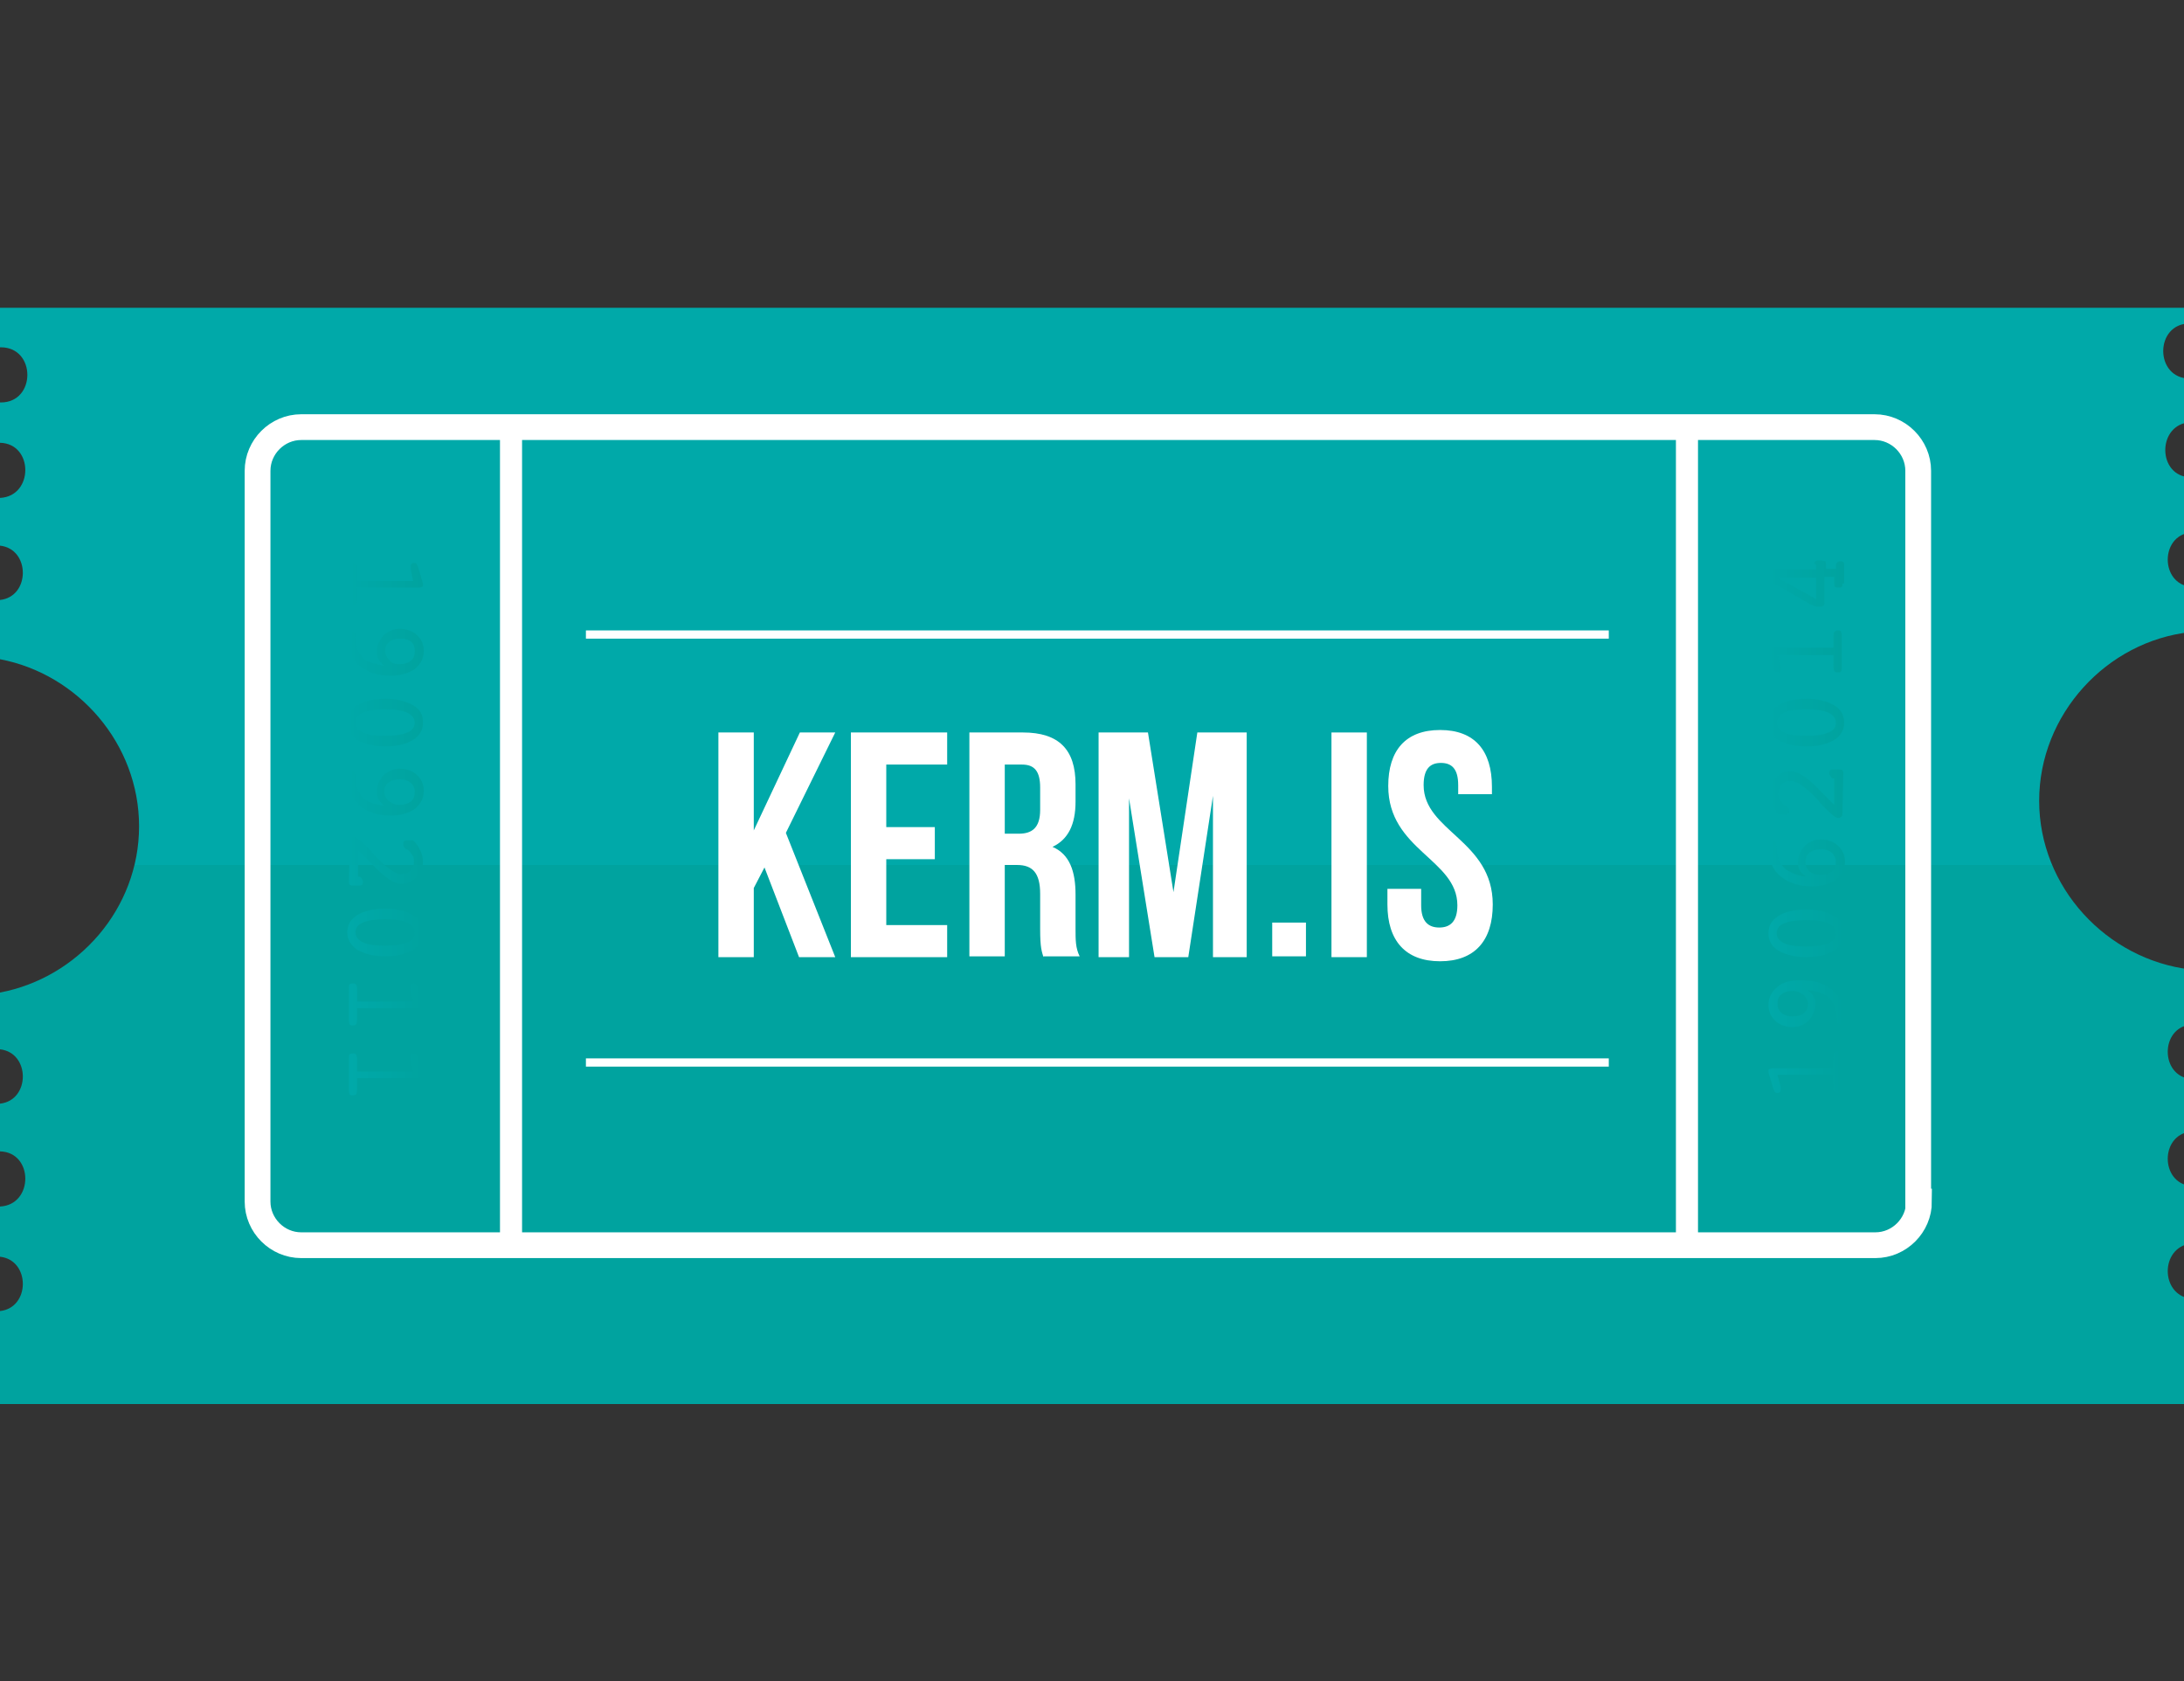 <?xml version="1.0" encoding="utf-8"?>
<!-- Generator: Adobe Illustrator 17.1.0, SVG Export Plug-In . SVG Version: 6.00 Build 0)  -->
<!DOCTYPE svg PUBLIC "-//W3C//DTD SVG 1.1//EN" "http://www.w3.org/Graphics/SVG/1.1/DTD/svg11.dtd">
<svg version="1.1" id="Laag_1" xmlns="http://www.w3.org/2000/svg" xmlns:xlink="http://www.w3.org/1999/xlink" x="0px" y="0px"
	 viewBox="0 0 265.4 204.3" enable-background="new 0 0 265.4 204.3" xml:space="preserve">
<rect x="0" y="0" width="265.4" height="204.3" fill="#333333" stroke="none"/>
<g id="Layer_1" display="none">
	<path display="inline" fill="#C9C9C9" d="M265,204.3V101h40v63.9C305,164.9,309.6,203.3,265,204.3z"/>
	<path display="inline" fill="#C9C9C9" d="M265,0v103.3h40V39.3C305,39.3,309.6,1,265,0z"/>
</g>
<g id="Layer_3" display="none">
	<path display="inline" fill="#B7B7B7" d="M265.1,204.3V101h-40v63.9C225.1,164.9,220.4,203.3,265.1,204.3z"/>
	<path display="inline" fill="#B7B7B7" d="M265.1,0.1v103.3h-40V39.5C225.1,39.5,220.4,1.1,265.1,0.1z"/>
	<rect x="260.1" y="23.5" display="inline" fill="#050606" width="5.3" height="159.3"/>
</g>
<g id="Layer_2">
	<g id="Laag_2">
		
			<linearGradient id="SVGID_1_" gradientUnits="userSpaceOnUse" x1="133.11" y1="166.903" x2="133.11" y2="34.886" gradientTransform="matrix(1 0 0 -1 0 206)">
			<stop  offset="0.5" style="stop-color:#00A9A9"/>
			<stop  offset="0.5" style="stop-color:#00A39F"/>
		</linearGradient>
		<path fill="url(#SVGID_1_)" d="M266.2,151.1v-7c-3.7-0.4-3.7-6.2,0-6.6v-6.4c-3.7-0.4-3.7-6.2,0-6.6v-6.7
			c-10.2-1.2-18.4-10-18.4-20.5s8.2-19.4,18.4-20.5v-5.5c-3.7-0.4-3.7-6.2,0-6.6v-6.7c-4.1-0.1-4.1-6.5,0-6.7V46c0,0-0.1,0-0.1,0
			c-4.3,0-4.3-6.7,0-6.7c0,0,0.1,0,0.1,0v-1.9H0v4.8c0,0,0.1,0,0.1,0c4.3,0,4.3,6.7,0,6.7c0,0-0.1,0-0.1,0v4.9
			c4.1,0.1,4.1,6.5,0,6.7v5.8c3.7,0.4,3.7,6.2,0,6.6v7.2c9.5,1.8,16.9,10.3,16.9,20.3S9.5,118.8,0,120.6v6.9c3.7,0.4,3.7,6.2,0,6.6
			v5.8c4.1,0.1,4.1,6.5,0,6.7v6.1c3.7,0.4,3.7,6.2,0,6.6v11.3h266.2v-12.8C262.5,157.3,262.5,151.6,266.2,151.1z"/>
		<g>
			
				<linearGradient id="SVGID_2_" gradientUnits="userSpaceOnUse" x1="42.462" y1="135.007" x2="51.469" y2="135.007" gradientTransform="matrix(1 0 0 -1 0 206)">
				<stop  offset="0" style="stop-color:#00A9A9"/>
				<stop  offset="1" style="stop-color:#00A39F"/>
			</linearGradient>
			<path fill="url(#SVGID_2_)" d="M49.9,69.1c0,0,0-0.1,0-0.1c0,0,0,0,0-0.1c0-0.1,0-0.3,0.1-0.4s0.2-0.1,0.3-0.1
				c0.1,0,0.2,0,0.3,0.1c0.1,0.1,0.1,0.2,0.2,0.4l0.6,2c0,0,0,0.1,0,0.1s0,0.1,0,0.1c0,0.1,0,0.2-0.1,0.2c-0.1,0-0.2,0.1-0.3,0.1
				h-7.6v1.1c0,0.4,0,0.7-0.1,0.8s-0.2,0.2-0.4,0.2c-0.2,0-0.3,0-0.4-0.1c0-0.1-0.1-0.2-0.1-0.4v-4.1c0-0.2,0-0.3,0.1-0.4
				c0.1-0.1,0.2-0.1,0.4-0.1c0.2,0,0.3,0,0.4,0.2c0.1,0.1,0.1,0.4,0.1,0.8v1.2h6.8L49.9,69.1z"/>
			
				<linearGradient id="SVGID_3_" gradientUnits="userSpaceOnUse" x1="42.284" y1="126.733" x2="51.513" y2="126.733" gradientTransform="matrix(1 0 0 -1 0 206)">
				<stop  offset="0" style="stop-color:#00A9A9"/>
				<stop  offset="1" style="stop-color:#00A39F"/>
			</linearGradient>
			<path fill="url(#SVGID_3_)" d="M46.7,80.9c-0.3-0.3-0.6-0.5-0.7-0.8c-0.2-0.3-0.2-0.6-0.2-1c0-0.7,0.3-1.3,0.8-1.9
				c0.6-0.5,1.2-0.8,2-0.8c0.8,0,1.6,0.3,2.1,0.8c0.5,0.5,0.8,1.1,0.8,1.9c0,0.9-0.4,1.6-1.1,2.2c-0.8,0.5-1.7,0.8-2.9,0.8
				c-1.6,0-2.8-0.4-3.8-1.2c-0.9-0.8-1.4-1.9-1.4-3.2c0-0.4,0-0.7,0.1-0.8c0-0.1,0.2-0.2,0.4-0.2c0.3,0,0.4,0.3,0.4,0.8
				c0,0.4,0,0.7,0.1,0.9c0.1,0.7,0.5,1.3,1.1,1.8C44.9,80.5,45.7,80.7,46.7,80.9z M48.5,80.7c0.6,0,1-0.1,1.4-0.4
				c0.4-0.3,0.5-0.7,0.5-1.2S50.3,78.3,50,78c-0.4-0.3-0.8-0.4-1.3-0.4c-0.6,0-1,0.1-1.4,0.4c-0.4,0.3-0.5,0.7-0.5,1.1
				c0,0.4,0.2,0.8,0.5,1.1C47.6,80.6,48,80.7,48.5,80.7z"/>
			
				<linearGradient id="SVGID_4_" gradientUnits="userSpaceOnUse" x1="42.24" y1="118.213" x2="51.468" y2="118.213" gradientTransform="matrix(1 0 0 -1 0 206)">
				<stop  offset="0" style="stop-color:#00A9A9"/>
				<stop  offset="1" style="stop-color:#00A39F"/>
			</linearGradient>
			<path fill="url(#SVGID_4_)" d="M42.2,87.8c0-0.9,0.4-1.6,1.2-2.1c0.8-0.5,2-0.8,3.4-0.8s2.5,0.3,3.4,0.8s1.2,1.2,1.2,2.1
				s-0.4,1.6-1.2,2.1s-2,0.8-3.4,0.8s-2.5-0.3-3.4-0.8C42.7,89.3,42.2,88.7,42.2,87.8z M50.4,87.8c0-0.5-0.3-0.9-0.9-1.2
				s-1.5-0.4-2.7-0.4c-1.2,0-2,0.1-2.7,0.4s-0.9,0.7-0.9,1.2s0.3,0.9,0.9,1.2c0.6,0.3,1.5,0.4,2.7,0.4c1.2,0,2-0.1,2.7-0.4
				C50.1,88.8,50.4,88.3,50.4,87.8z"/>
			
				<linearGradient id="SVGID_5_" gradientUnits="userSpaceOnUse" x1="42.284" y1="109.695" x2="51.513" y2="109.695" gradientTransform="matrix(1 0 0 -1 0 206)">
				<stop  offset="0" style="stop-color:#00A9A9"/>
				<stop  offset="1" style="stop-color:#00A39F"/>
			</linearGradient>
			<path fill="url(#SVGID_5_)" d="M46.7,97.9c-0.3-0.3-0.6-0.5-0.7-0.8c-0.2-0.3-0.2-0.6-0.2-1c0-0.7,0.3-1.3,0.8-1.9
				c0.6-0.5,1.2-0.8,2-0.8c0.8,0,1.6,0.3,2.1,0.8c0.5,0.5,0.8,1.1,0.8,1.9c0,0.9-0.4,1.6-1.1,2.2c-0.8,0.5-1.7,0.8-2.9,0.8
				c-1.6,0-2.8-0.4-3.8-1.2c-0.9-0.8-1.4-1.9-1.4-3.2c0-0.4,0-0.7,0.1-0.8s0.2-0.2,0.4-0.2c0.3,0,0.4,0.3,0.4,0.8
				c0,0.4,0,0.7,0.1,0.9c0.1,0.7,0.5,1.3,1.1,1.8C44.9,97.5,45.7,97.8,46.7,97.9z M48.5,97.8c0.6,0,1-0.1,1.4-0.4
				c0.4-0.3,0.5-0.7,0.5-1.2s-0.2-0.8-0.5-1.1c-0.4-0.3-0.8-0.4-1.3-0.4c-0.6,0-1,0.1-1.4,0.4c-0.4,0.3-0.5,0.7-0.5,1.1
				c0,0.4,0.2,0.8,0.5,1.1C47.6,97.6,48,97.8,48.5,97.8z"/>
			
				<linearGradient id="SVGID_6_" gradientUnits="userSpaceOnUse" x1="42.374" y1="101.419" x2="51.336" y2="101.419" gradientTransform="matrix(1 0 0 -1 0 206)">
				<stop  offset="0" style="stop-color:#00A9A9"/>
				<stop  offset="1" style="stop-color:#00A39F"/>
			</linearGradient>
			<path fill="url(#SVGID_6_)" d="M42.5,102.4c0-0.3,0-0.4,0.1-0.5s0.3-0.2,0.4-0.2c0.3,0,0.8,0.4,1.7,1.3l0.2,0.2
				c0.1,0.1,0.3,0.3,0.5,0.6c1.5,1.6,2.6,2.4,3.3,2.4c0.5,0,0.9-0.1,1.2-0.4c0.3-0.3,0.4-0.7,0.4-1.1c0-0.3,0-0.6-0.2-0.8
				s-0.3-0.5-0.5-0.6c0,0-0.1-0.1-0.2-0.1c-0.3-0.2-0.4-0.4-0.4-0.6c0-0.2,0-0.3,0.1-0.4c0.1-0.1,0.3-0.1,0.6-0.1c0.2,0,0.3,0,0.4,0
				s0.2,0.1,0.3,0.2c0.3,0.3,0.5,0.7,0.7,1.1c0.2,0.4,0.3,0.9,0.3,1.3c0,0.8-0.3,1.4-0.8,1.9c-0.5,0.5-1.1,0.8-1.8,0.8
				c-0.9,0-2.1-0.8-3.6-2.4c-0.4-0.4-0.7-0.7-0.9-0.9l-0.8-0.8v3.2c0.2,0,0.4,0.1,0.4,0.2c0.1,0.1,0.2,0.2,0.2,0.4s0,0.3-0.1,0.4
				c-0.1,0.1-0.2,0.1-0.4,0.1c0,0,0,0-0.1,0c0,0,0,0-0.1,0l-0.5,0c-0.1,0-0.3,0-0.4-0.1c-0.1-0.1-0.1-0.2-0.1-0.3L42.5,102.4
				L42.5,102.4L42.5,102.4z"/>
			
				<linearGradient id="SVGID_7_" gradientUnits="userSpaceOnUse" x1="42.24" y1="92.656" x2="51.468" y2="92.656" gradientTransform="matrix(1 0 0 -1 0 206)">
				<stop  offset="0" style="stop-color:#00A9A9"/>
				<stop  offset="1" style="stop-color:#00A39F"/>
			</linearGradient>
			<path fill="url(#SVGID_7_)" d="M42.2,113.3c0-0.9,0.4-1.6,1.2-2.1c0.8-0.5,2-0.8,3.4-0.8s2.5,0.3,3.4,0.8
				c0.8,0.5,1.2,1.2,1.2,2.1s-0.4,1.6-1.2,2.1c-0.8,0.5-2,0.8-3.4,0.8s-2.5-0.3-3.4-0.8C42.7,114.9,42.2,114.2,42.2,113.3z
				 M50.4,113.3c0-0.5-0.3-0.9-0.9-1.2c-0.6-0.3-1.5-0.4-2.7-0.4c-1.2,0-2,0.1-2.7,0.4s-0.9,0.7-0.9,1.2s0.3,0.9,0.9,1.2
				c0.6,0.3,1.5,0.4,2.7,0.4c1.2,0,2-0.1,2.7-0.4C50.1,114.3,50.4,113.9,50.4,113.3z"/>
			
				<linearGradient id="SVGID_8_" gradientUnits="userSpaceOnUse" x1="42.462" y1="83.915" x2="51.469" y2="83.915" gradientTransform="matrix(1 0 0 -1 0 206)">
				<stop  offset="0" style="stop-color:#00A9A9"/>
				<stop  offset="1" style="stop-color:#00A39F"/>
			</linearGradient>
			<path fill="url(#SVGID_8_)" d="M49.9,120.2c0,0,0-0.1,0-0.1s0,0,0-0.1c0-0.1,0-0.3,0.1-0.4c0.1-0.1,0.2-0.1,0.3-0.1
				c0.1,0,0.2,0,0.3,0.1c0.1,0.1,0.1,0.2,0.2,0.4l0.6,2c0,0,0,0.1,0,0.1s0,0.1,0,0.1c0,0.1,0,0.2-0.1,0.2c-0.1,0-0.2,0.1-0.3,0.1
				h-7.6v1.1c0,0.4,0,0.7-0.1,0.8c0,0.1-0.2,0.2-0.4,0.2c-0.2,0-0.3,0-0.4-0.1c0-0.1-0.1-0.2-0.1-0.4V120c0-0.2,0-0.3,0.1-0.4
				c0.1-0.1,0.2-0.1,0.4-0.1c0.2,0,0.3,0,0.4,0.2c0.1,0.1,0.1,0.4,0.1,0.8v1.2h6.8L49.9,120.2z"/>
			
				<linearGradient id="SVGID_9_" gradientUnits="userSpaceOnUse" x1="42.462" y1="75.374" x2="51.469" y2="75.374" gradientTransform="matrix(1 0 0 -1 0 206)">
				<stop  offset="0" style="stop-color:#00A9A9"/>
				<stop  offset="1" style="stop-color:#00A39F"/>
			</linearGradient>
			<path fill="url(#SVGID_9_)" d="M49.9,128.7c0,0,0-0.1,0-0.1s0,0,0-0.1c0-0.1,0-0.3,0.1-0.4s0.2-0.1,0.3-0.1c0.1,0,0.2,0,0.3,0.1
				c0.1,0.1,0.1,0.2,0.2,0.4l0.6,2c0,0,0,0.1,0,0.1s0,0.1,0,0.1c0,0.1,0,0.2-0.1,0.2c-0.1,0-0.2,0.1-0.3,0.1h-7.6v1.1
				c0,0.4,0,0.7-0.1,0.8c0,0.1-0.2,0.2-0.4,0.2c-0.2,0-0.3,0-0.4-0.1c0-0.1-0.1-0.2-0.1-0.4v-4.1c0-0.2,0-0.3,0.1-0.4
				c0.1-0.1,0.2-0.1,0.4-0.1c0.2,0,0.3,0,0.4,0.2s0.1,0.4,0.1,0.8v1.2h6.8L49.9,128.7z"/>
		</g>
		<g>
			
				<linearGradient id="SVGID_10_" gradientUnits="userSpaceOnUse" x1="214.884" y1="75.817" x2="223.803" y2="75.817" gradientTransform="matrix(1 0 0 -1 0 206)">
				<stop  offset="0" style="stop-color:#00A9A9"/>
				<stop  offset="1" style="stop-color:#00A39F"/>
			</linearGradient>
			<path fill="url(#SVGID_10_)" d="M216.4,132.1c0,0,0,0.1,0,0.1s0,0,0,0.1c0,0.1,0,0.3-0.1,0.4c-0.1,0.1-0.2,0.1-0.3,0.1
				c-0.1,0-0.2,0-0.3-0.1c-0.1-0.1-0.1-0.2-0.2-0.4l-0.6-2c0,0,0-0.1,0-0.1s0-0.1,0-0.1c0-0.1,0-0.2,0.1-0.2c0.1,0,0.2-0.1,0.3-0.1
				h7.5v-1.1c0-0.4,0-0.7,0.1-0.8c0.1-0.1,0.2-0.2,0.4-0.2c0.2,0,0.3,0,0.4,0.1c0,0.1,0.1,0.2,0.1,0.4v4.1c0,0.2,0,0.3-0.1,0.4
				c-0.1,0.1-0.2,0.1-0.4,0.1c-0.2,0-0.3,0-0.4-0.2c-0.1-0.1-0.1-0.4-0.1-0.8v-1.2H216L216.4,132.1z"/>
			
				<linearGradient id="SVGID_11_" gradientUnits="userSpaceOnUse" x1="214.884" y1="84.093" x2="224.113" y2="84.093" gradientTransform="matrix(1 0 0 -1 0 206)">
				<stop  offset="0" style="stop-color:#00A9A9"/>
				<stop  offset="1" style="stop-color:#00A39F"/>
			</linearGradient>
			<path fill="url(#SVGID_11_)" d="M219.7,120.3c0.3,0.3,0.6,0.5,0.7,0.8c0.2,0.3,0.2,0.6,0.2,1c0,0.7-0.3,1.3-0.8,1.9
				c-0.5,0.5-1.2,0.8-2,0.8c-0.8,0-1.6-0.3-2.1-0.8c-0.5-0.5-0.8-1.1-0.8-1.9c0-0.9,0.4-1.6,1.1-2.2c0.7-0.6,1.7-0.8,2.9-0.8
				c1.6,0,2.8,0.4,3.8,1.2c0.9,0.8,1.4,1.9,1.4,3.2c0,0.4,0,0.7-0.1,0.8c0,0.1-0.2,0.2-0.4,0.2c-0.3,0-0.4-0.3-0.4-0.8
				c0-0.4,0-0.7-0.1-0.9c-0.1-0.7-0.5-1.3-1.1-1.8C221.5,120.7,220.7,120.4,219.7,120.3z M217.9,120.4c-0.6,0-1,0.1-1.4,0.4
				c-0.4,0.3-0.5,0.7-0.5,1.2s0.2,0.8,0.5,1.1c0.4,0.3,0.8,0.4,1.3,0.4c0.6,0,1-0.1,1.4-0.4c0.4-0.3,0.5-0.7,0.5-1.1
				s-0.2-0.8-0.5-1.1C218.8,120.6,218.3,120.4,217.9,120.4z"/>
			
				<linearGradient id="SVGID_12_" gradientUnits="userSpaceOnUse" x1="214.885" y1="92.612" x2="224.113" y2="92.612" gradientTransform="matrix(1 0 0 -1 0 206)">
				<stop  offset="0" style="stop-color:#00A9A9"/>
				<stop  offset="1" style="stop-color:#00A39F"/>
			</linearGradient>
			<path fill="url(#SVGID_12_)" d="M224.1,113.4c0,0.9-0.4,1.6-1.2,2.1s-2,0.8-3.4,0.8s-2.5-0.3-3.4-0.8c-0.8-0.5-1.2-1.2-1.2-2.1
				s0.4-1.6,1.2-2.1s2-0.8,3.4-0.8s2.5,0.3,3.4,0.8C223.7,111.8,224.1,112.5,224.1,113.4z M215.9,113.4c0,0.5,0.3,0.9,0.9,1.2
				c0.6,0.3,1.5,0.4,2.7,0.4c1.2,0,2-0.1,2.7-0.4s0.9-0.7,0.9-1.2s-0.3-0.9-0.9-1.2c-0.6-0.3-1.5-0.4-2.7-0.4c-1.2,0-2,0.1-2.7,0.4
				C216.2,112.4,215.9,112.9,215.9,113.4z"/>
			
				<linearGradient id="SVGID_13_" gradientUnits="userSpaceOnUse" x1="215.061" y1="101.132" x2="224.201" y2="101.132" gradientTransform="matrix(1 0 0 -1 0 206)">
				<stop  offset="0" style="stop-color:#00A9A9"/>
				<stop  offset="1" style="stop-color:#00A39F"/>
			</linearGradient>
			<path fill="url(#SVGID_13_)" d="M219.4,106.5c-0.3-0.3-0.6-0.5-0.7-0.8c-0.2-0.3-0.2-0.6-0.2-1c0-0.7,0.3-1.3,0.8-1.9
				c0.5-0.5,1.2-0.8,2-0.8c0.8,0,1.6,0.3,2.1,0.8c0.5,0.5,0.8,1.1,0.8,1.9c0,0.9-0.4,1.6-1.1,2.2c-0.7,0.5-1.7,0.8-2.9,0.8
				c-1.6,0-2.8-0.4-3.8-1.2c-1-0.8-1.4-1.9-1.4-3.2c0-0.4,0-0.8,0.1-0.9c0-0.1,0.2-0.2,0.4-0.2c0.3,0,0.4,0.3,0.4,0.8
				c0,0.4,0,0.7,0.1,0.9c0.1,0.7,0.5,1.3,1.1,1.8C217.8,106.1,218.4,106.4,219.4,106.5z M221.2,106.3c0.6,0,1-0.1,1.4-0.4
				s0.5-0.7,0.5-1.2c0-0.4-0.2-0.8-0.5-1.1c-0.4-0.3-0.8-0.4-1.3-0.4c-0.6,0-1,0.1-1.4,0.4c-0.4,0.3-0.5,0.7-0.5,1.2
				c0,0.4,0.2,0.8,0.5,1.1C220.3,106.2,220.7,106.3,221.2,106.3z"/>
			
				<linearGradient id="SVGID_14_" gradientUnits="userSpaceOnUse" x1="215.017" y1="109.428" x2="223.979" y2="109.428" gradientTransform="matrix(1 0 0 -1 0 206)">
				<stop  offset="0" style="stop-color:#00A9A9"/>
				<stop  offset="1" style="stop-color:#00A39F"/>
			</linearGradient>
			<path fill="url(#SVGID_14_)" d="M223.9,98.7c0,0.3,0,0.4-0.1,0.5c-0.1,0.1-0.3,0.2-0.4,0.2c-0.3,0-0.8-0.4-1.7-1.3l-0.2-0.2
				c-0.1-0.1-0.3-0.3-0.5-0.6c-1.5-1.6-2.6-2.4-3.3-2.4c-0.5,0-0.9,0.1-1.2,0.4c-0.3,0.3-0.4,0.7-0.4,1.1c0,0.3,0,0.6,0.2,0.8
				s0.3,0.5,0.5,0.6c0,0,0.1,0.1,0.2,0.1c0.3,0.2,0.4,0.4,0.4,0.6c0,0.2,0,0.3-0.1,0.4s-0.3,0.1-0.6,0.1c-0.2,0-0.3,0-0.4,0
				s-0.2-0.1-0.3-0.2c-0.3-0.3-0.5-0.7-0.7-1.1c-0.2-0.4-0.3-0.9-0.3-1.3c0-0.8,0.3-1.4,0.8-1.9c0.5-0.5,1.1-0.8,1.8-0.8
				c0.9,0,2.1,0.8,3.6,2.4c0.4,0.4,0.7,0.7,0.9,0.9l0.8,0.8v-3.2c-0.2,0-0.4-0.1-0.4-0.2s-0.2-0.2-0.2-0.4s0-0.3,0.1-0.4
				c0.1-0.1,0.2-0.1,0.4-0.1c0,0,0,0,0.1,0s0,0,0.1,0l0.5,0c0.1,0,0.3,0,0.4,0.1c0.1,0.1,0.1,0.2,0.1,0.3L223.9,98.7L223.9,98.7z"/>
			
				<linearGradient id="SVGID_15_" gradientUnits="userSpaceOnUse" x1="214.885" y1="118.213" x2="224.113" y2="118.213" gradientTransform="matrix(1 0 0 -1 0 206)">
				<stop  offset="0" style="stop-color:#00A9A9"/>
				<stop  offset="1" style="stop-color:#00A39F"/>
			</linearGradient>
			<path fill="url(#SVGID_15_)" d="M224.1,87.8c0,0.9-0.4,1.6-1.2,2.1s-2,0.8-3.4,0.8s-2.5-0.3-3.4-0.8s-1.2-1.2-1.2-2.1
				s0.4-1.6,1.2-2.1s2-0.8,3.4-0.8s2.5,0.3,3.4,0.8C223.7,86.2,224.1,86.9,224.1,87.8z M215.9,87.8c0,0.5,0.3,0.9,0.9,1.2
				c0.6,0.3,1.5,0.4,2.7,0.4c1.2,0,2-0.1,2.7-0.4s0.9-0.7,0.9-1.2s-0.3-0.9-0.9-1.2c-0.6-0.3-1.5-0.4-2.7-0.4c-1.2,0-2,0.1-2.7,0.4
				C216.2,86.9,215.9,87.3,215.9,87.8z"/>
			
				<linearGradient id="SVGID_16_" gradientUnits="userSpaceOnUse" x1="214.884" y1="126.931" x2="223.803" y2="126.931" gradientTransform="matrix(1 0 0 -1 0 206)">
				<stop  offset="0" style="stop-color:#00A9A9"/>
				<stop  offset="1" style="stop-color:#00A39F"/>
			</linearGradient>
			<path fill="url(#SVGID_16_)" d="M216.4,81c0,0,0,0.1,0,0.1c0,0,0,0,0,0.1c0,0.1,0,0.3-0.1,0.4c-0.1,0.1-0.2,0.1-0.3,0.1
				c-0.1,0-0.2,0-0.3-0.1c-0.1-0.1-0.1-0.2-0.2-0.4l-0.6-2c0,0,0-0.1,0-0.1s0-0.1,0-0.1c0-0.1,0-0.2,0.1-0.2c0.1,0,0.2-0.1,0.3-0.1
				h7.5v-1.1c0-0.4,0-0.7,0.1-0.8c0.1-0.1,0.2-0.2,0.4-0.2c0.2,0,0.3,0,0.4,0.1c0,0.1,0.1,0.2,0.1,0.4v4.1c0,0.2,0,0.3-0.1,0.4
				c-0.1,0.1-0.2,0.1-0.4,0.1c-0.2,0-0.3,0-0.4-0.2c-0.1-0.1-0.1-0.4-0.1-0.8v-1.1H216L216.4,81z"/>
			
				<linearGradient id="SVGID_17_" gradientUnits="userSpaceOnUse" x1="214.927" y1="135.072" x2="223.891" y2="135.072" gradientTransform="matrix(1 0 0 -1 0 206)">
				<stop  offset="0" style="stop-color:#00A9A9"/>
				<stop  offset="1" style="stop-color:#00A39F"/>
			</linearGradient>
			<path fill="url(#SVGID_17_)" d="M223.9,70.9c0,0.2,0,0.4-0.1,0.4c-0.1,0.1-0.2,0.1-0.4,0.1s-0.3,0-0.4-0.1
				c-0.1-0.1-0.1-0.2-0.1-0.4v-0.8h-1.2v3.2c0,0.1,0,0.2-0.1,0.3c-0.1,0-0.2,0.1-0.3,0.1h-0.5c-0.2,0-0.4-0.1-0.6-0.2
				c0,0-0.1,0-0.1,0l-5-2.9c-0.1,0-0.2-0.1-0.2-0.2s0-0.1,0-0.2c0,0,0-0.1,0-0.1v0l0.1-0.7c0,0,0-0.1,0.1-0.2c0,0,0.1,0,0.3,0h5.3
				v-0.4c0-0.1,0-0.2-0.1-0.2c-0.1,0-0.1-0.1-0.1-0.2c0-0.1,0-0.2,0.1-0.2c0,0,0.1-0.1,0.3-0.1c0,0,0.1,0,0.1,0s0.1,0,0.1,0l0.3,0
				c0.2,0,0.3,0.1,0.4,0.1c0,0,0.1,0.2,0.1,0.3v0.6h1.2V69c0-0.3,0-0.5,0.1-0.6c0.1-0.1,0.2-0.2,0.4-0.2s0.3,0,0.4,0.1
				c0.1,0.1,0.1,0.2,0.1,0.4v2.2L223.9,70.9L223.9,70.9z M220.7,70.2H216l4.7,2.6V70.2z"/>
		</g>
	</g>
	<g id="Laag_3">
		<path fill="none" stroke="#FFFFFF" stroke-width="3.131" stroke-miterlimit="10" d="M233.2,146c0,2.9-2.4,5.3-5.3,5.3H36.6
			c-2.9,0-5.3-2.4-5.3-5.3V57.2c0-2.9,2.4-5.3,5.3-5.3h191.2c2.9,0,5.3,2.4,5.3,5.3V146z"/>
		<line fill="none" stroke="#FFFFFF" stroke-width="2.683" stroke-miterlimit="10" x1="62.1" y1="52.1" x2="62.1" y2="151.5"/>
		<line fill="none" stroke="#FFFFFF" stroke-width="2.683" stroke-miterlimit="10" x1="205" y1="52.1" x2="205" y2="151.5"/>
		<rect x="27" y="89" fill="none" width="214" height="35.5"/>
		<g enable-background="new    ">
			<path fill="#FFFFFF" d="M92.9,105.4l-1.3,2.5v8.4h-4.3V89h4.3v11.9L97.2,89h4.3l-6,12.2l6,15.1h-4.4L92.9,105.4z"/>
			<path fill="#FFFFFF" d="M107.7,100.5h5.9v3.9h-5.9v8h7.4v3.9h-11.7V89h11.7v3.9h-7.4V100.5z"/>
			<path fill="#FFFFFF" d="M126.8,116.3c-0.2-0.7-0.4-1.1-0.4-3.4v-4.3c0-2.5-0.9-3.5-2.8-3.5h-1.5v11.1h-4.3V89h6.5
				c4.4,0,6.4,2.1,6.4,6.3v2.1c0,2.8-0.9,4.6-2.8,5.5c2.1,0.9,2.8,3,2.8,5.8v4.2c0,1.3,0,2.3,0.5,3.3H126.8z M122.1,92.9v8.4h1.7
				c1.6,0,2.6-0.7,2.6-2.9v-2.7c0-2-0.7-2.8-2.2-2.8H122.1z"/>
			<path fill="#FFFFFF" d="M142.6,108.4l2.9-19.4h6v27.3h-4.1V96.7l-3,19.6h-4.1L137.2,97v19.3h-3.7V89h6L142.6,108.4z"/>
			<path fill="#FFFFFF" d="M158.7,112.1v4.1h-4.1v-4.1H158.7z"/>
			<path fill="#FFFFFF" d="M161.8,89h4.3v27.3h-4.3V89z"/>
			<path fill="#FFFFFF" d="M175,88.7c4.2,0,6.3,2.5,6.3,6.9v0.9h-4.1v-1.1c0-2-0.8-2.7-2.1-2.7s-2.1,0.7-2.1,2.7
				c0,5.6,8.4,6.7,8.4,14.5c0,4.4-2.2,6.9-6.4,6.9s-6.4-2.5-6.4-6.9V108h4.1v2c0,2,0.9,2.7,2.2,2.7s2.2-0.7,2.2-2.7
				c0-5.6-8.4-6.7-8.4-14.5C168.7,91.2,170.8,88.7,175,88.7z"/>
		</g>
		<line fill="none" stroke="#FFFFFF" stroke-miterlimit="10" x1="71.2" y1="77.1" x2="195.5" y2="77.1"/>
		<line fill="none" stroke="#FFFFFF" stroke-miterlimit="10" x1="71.2" y1="129.1" x2="195.5" y2="129.1"/>
	</g>
</g>
</svg>
